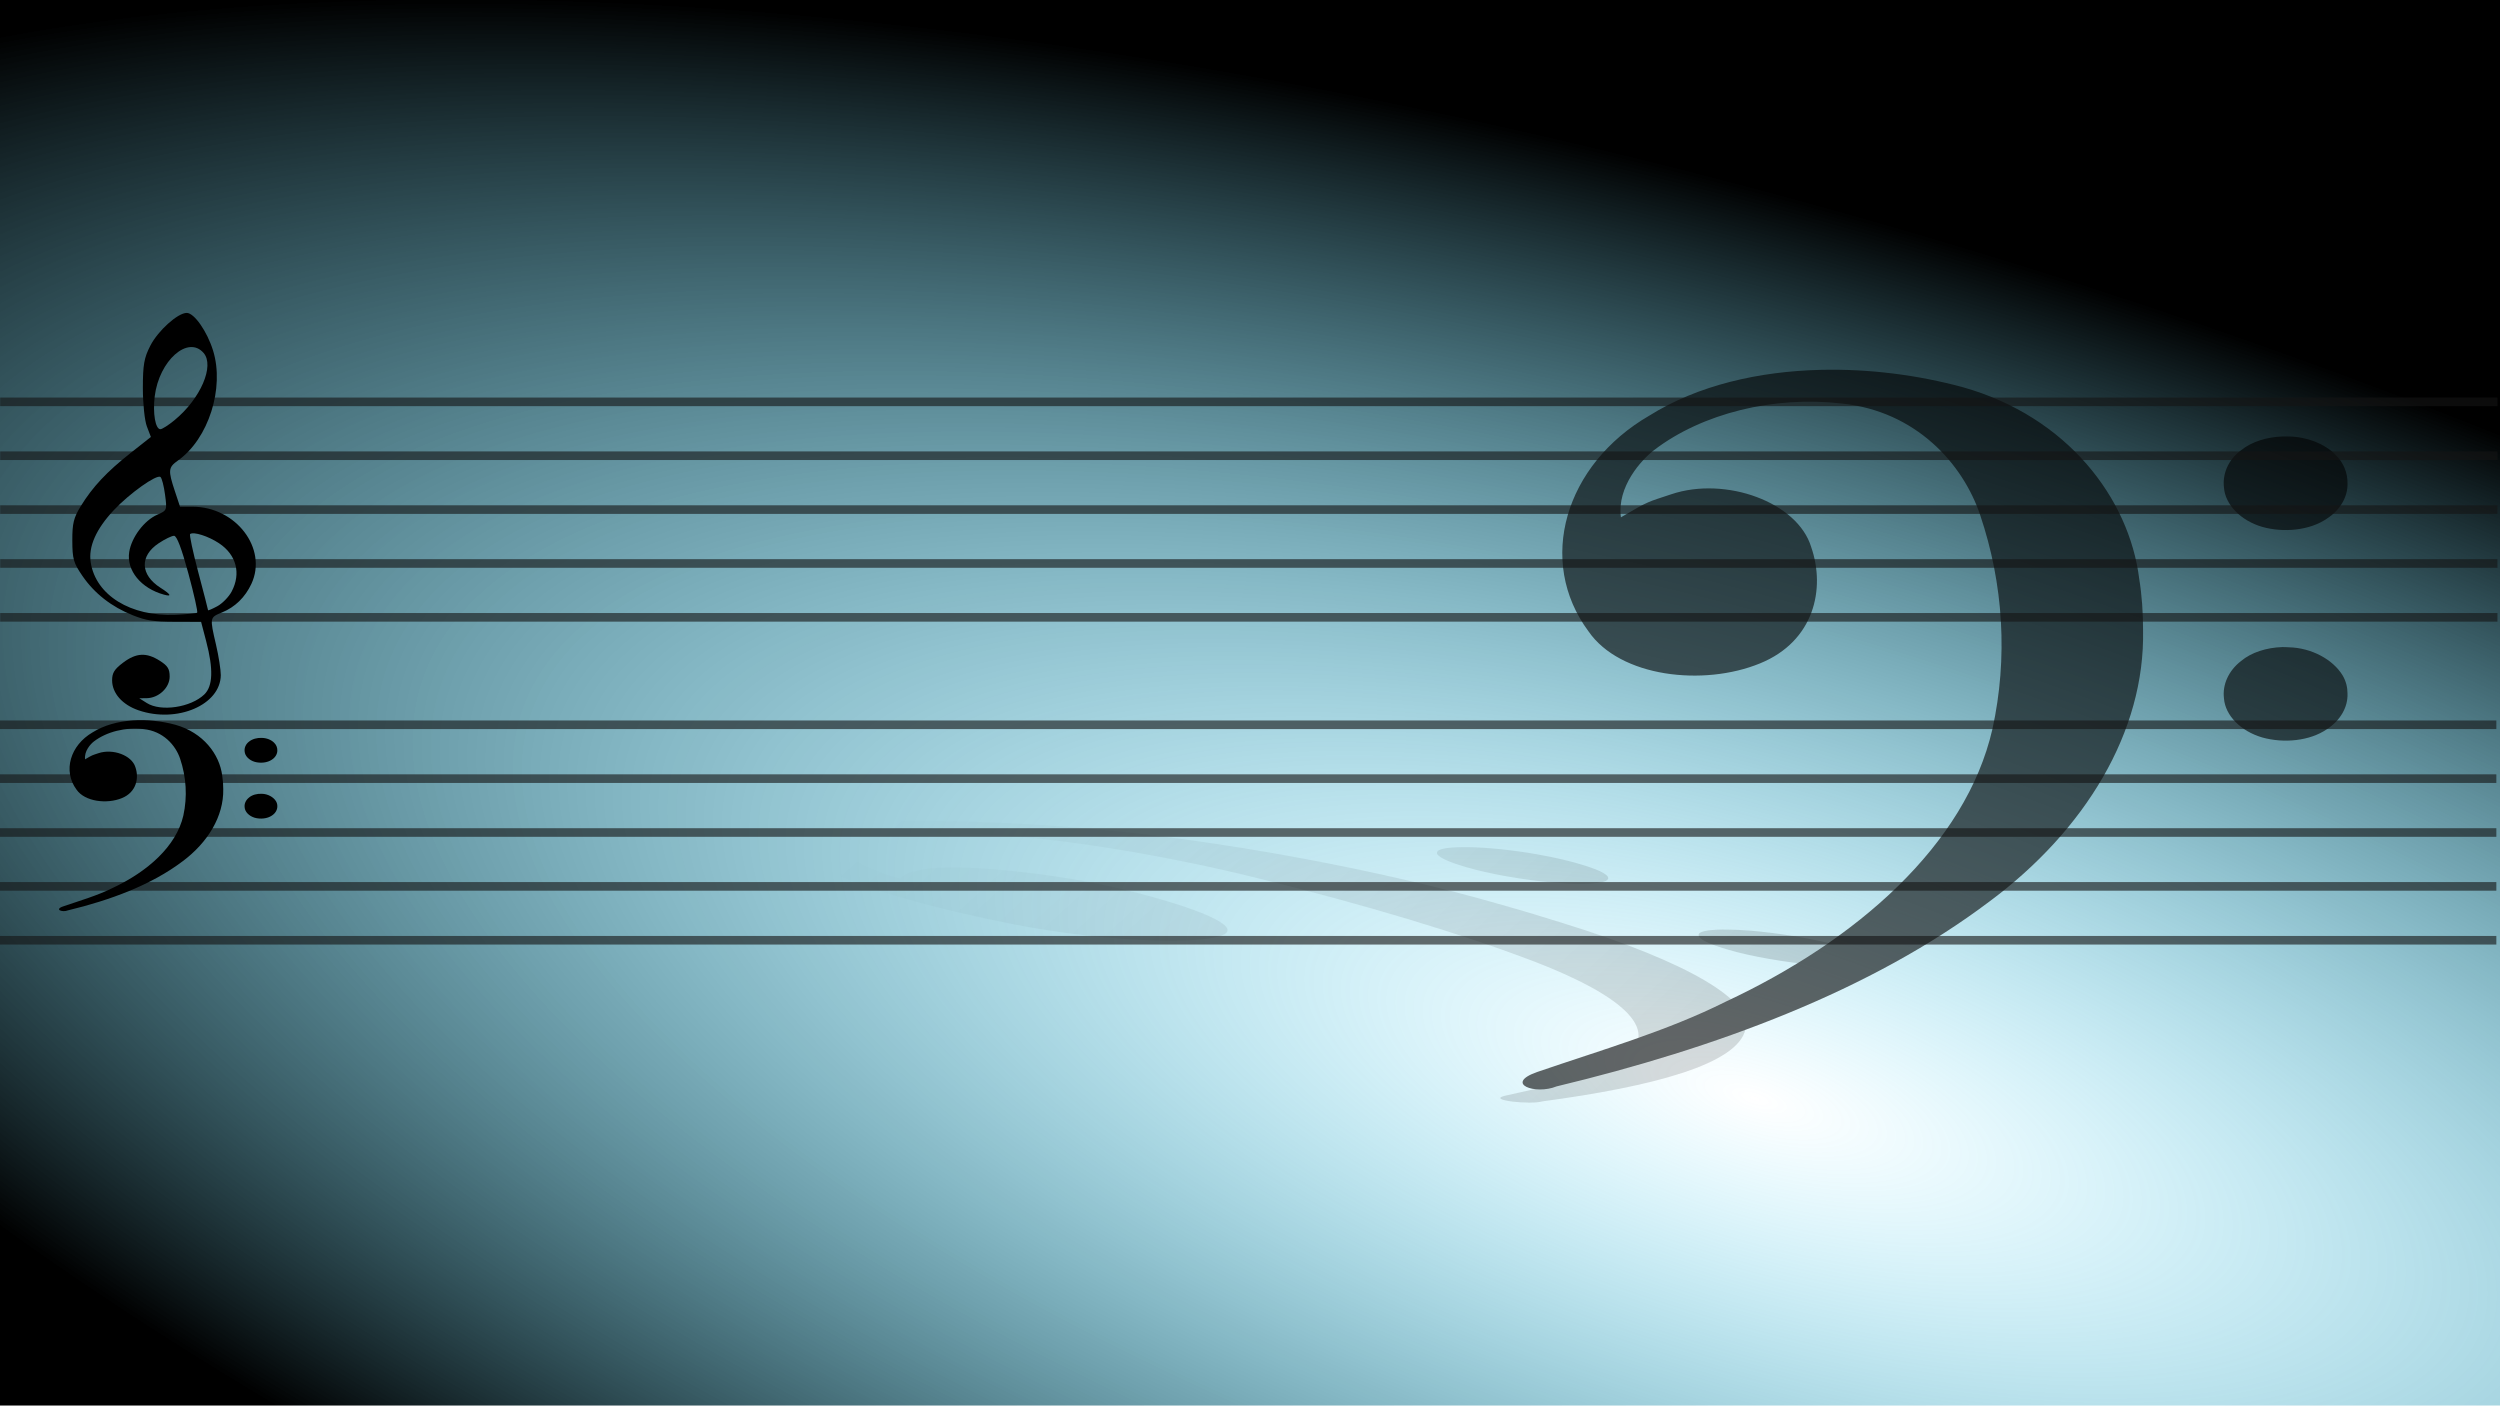 <?xml version="1.0" encoding="UTF-8" standalone="no"?>
<svg
   xmlns:dc="http://purl.org/dc/elements/1.1/"
   xmlns:cc="http://creativecommons.org/ns#"
   xmlns:rdf="http://www.w3.org/1999/02/22-rdf-syntax-ns#"
   xmlns:svg="http://www.w3.org/2000/svg"
   xmlns="http://www.w3.org/2000/svg"
   xmlns:xlink="http://www.w3.org/1999/xlink"
   xmlns:sodipodi="http://sodipodi.sourceforge.net/DTD/sodipodi-0.dtd"
   xmlns:inkscape="http://www.inkscape.org/namespaces/inkscape"
   version="1.0"
   x="0"
   y="0"
   width="1366"
   height="768"
   id="svg559"
   sodipodi:version="0.32"
   inkscape:version="1.0.1 (c497b03c, 2020-09-10)"
   sodipodi:docname="practice_bg.svg"
   inkscape:output_extension="org.inkscape.output.svg.inkscape"
   viewBox="-366 32 1366 768">
  <sodipodi:namedview
     inkscape:window-height="943"
     inkscape:window-width="1920"
     inkscape:pageshadow="2"
     inkscape:pageopacity="0.0"
     guidetolerance="10.0"
     gridtolerance="10.0"
     objecttolerance="10.0"
     borderopacity="1.0"
     bordercolor="#666666"
     pagecolor="#ffffff"
     id="base"
     inkscape:zoom="0.68677746"
     inkscape:cx="866"
     inkscape:cy="332.1392"
     inkscape:window-x="0"
     inkscape:window-y="23"
     inkscape:current-layer="svg559"
     showgrid="false"
     showguides="true"
     inkscape:guide-bbox="true"
     inkscape:window-maximized="1"
     inkscape:document-rotation="0"
     viewbox-y="5" />
  <defs
     id="defs561">
    <linearGradient
       id="linearGradient4557">
      <stop
         style="stop-color:#ffffff;stop-opacity:1;"
         offset="0"
         id="stop4559" />
      <stop
         style="stop-color:#0300da;stop-opacity:1;"
         offset="1"
         id="stop4561" />
    </linearGradient>
    <linearGradient
       id="linearGradient3751"
       inkscape:collect="always">
      <stop
         id="stop3753"
         offset="0"
         style="stop-color:black;stop-opacity:1;" />
      <stop
         id="stop3755"
         offset="1"
         style="stop-color:black;stop-opacity:0;" />
    </linearGradient>
    <linearGradient
       inkscape:collect="always"
       xlink:href="#linearGradient3751"
       id="linearGradient2518"
       gradientUnits="userSpaceOnUse"
       gradientTransform="matrix(0.943,0,0,0.943,62.279,39.36)"
       x1="665.121"
       y1="684.162"
       x2="381.28"
       y2="449.806" />
    <linearGradient
       id="linearGradient3945">
      <stop
         style="stop-color:#ffffff;stop-opacity:1;"
         offset="0"
         id="stop3947" />
      <stop
         style="stop-color:#ffffff;stop-opacity:0;"
         offset="1"
         id="stop3949" />
    </linearGradient>
    <inkscape:perspective
       sodipodi:type="inkscape:persp3d"
       inkscape:vp_x="0 : 368 : 1"
       inkscape:vp_y="0 : 1000 : 0"
       inkscape:vp_z="1000 : 368 : 1"
       inkscape:persp3d-origin="500 : 234.66667 : 1"
       id="perspective62" />
    <linearGradient
       id="linearGradient6053">
      <stop
         style="stop-color:#000000;stop-opacity:1;"
         offset="0"
         id="stop6055" />
      <stop
         style="stop-color:#5f5f5f;stop-opacity:1;"
         offset="1"
         id="stop6057" />
    </linearGradient>
    <linearGradient
       id="linearGradient6499"
       inkscape:collect="always">
      <stop
         id="stop6501"
         offset="0"
         style="stop-color:white;stop-opacity:1;" />
      <stop
         id="stop6503"
         offset="1"
         style="stop-color:white;stop-opacity:0;" />
    </linearGradient>
    <linearGradient
       inkscape:collect="always"
       xlink:href="#linearGradient6499"
       id="linearGradient3245"
       gradientUnits="userSpaceOnUse"
       gradientTransform="matrix(0.833,0,0,-0.648,-48.094,12.672)"
       x1="311.957"
       y1="-116.677"
       x2="311.957"
       y2="-276.415" />
    <linearGradient
       inkscape:collect="always"
       xlink:href="#linearGradient6499"
       id="linearGradient4108"
       gradientUnits="userSpaceOnUse"
       gradientTransform="matrix(1.248,0,0,1.024,40.755,32.226)"
       x1="44.868"
       y1="260.476"
       x2="358.071"
       y2="260.476" />
    <linearGradient
       inkscape:collect="always"
       xlink:href="#linearGradient6499"
       id="linearGradient4121"
       gradientUnits="userSpaceOnUse"
       gradientTransform="matrix(1.248,0,0,1.024,40.755,133.629)"
       x1="44.868"
       y1="260.476"
       x2="358.071"
       y2="260.476" />
    <linearGradient
       inkscape:collect="always"
       xlink:href="#linearGradient6499"
       id="linearGradient4127"
       gradientUnits="userSpaceOnUse"
       gradientTransform="matrix(1.248,0,0,1.024,40.755,340.114)"
       x1="44.868"
       y1="260.476"
       x2="358.071"
       y2="260.476" />
    <linearGradient
       inkscape:collect="always"
       xlink:href="#linearGradient6499"
       id="linearGradient4133"
       gradientUnits="userSpaceOnUse"
       gradientTransform="matrix(1.248,0,0,1.024,426.068,341.185)"
       x1="44.868"
       y1="260.476"
       x2="358.071"
       y2="260.476" />
    <radialGradient
       inkscape:collect="always"
       xlink:href="#linearGradient4557"
       id="radialGradient4563"
       cx="754.524"
       cy="248.269"
       fx="754.524"
       fy="248.269"
       r="648.543"
       gradientTransform="matrix(-0.687,-1.424,1.488,-0.718,903.389,1551.389)"
       gradientUnits="userSpaceOnUse" />
    <filter
       inkscape:collect="always"
       id="filter5083">
      <feGaussianBlur
         inkscape:collect="always"
         stdDeviation="2.844"
         id="feGaussianBlur5085" />
    </filter>
    <inkscape:perspective
       id="perspective3678"
       inkscape:persp3d-origin="0.5 : -31.666667 : 1"
       inkscape:vp_z="1 : -31.5 : 1"
       inkscape:vp_y="0 : 1000 : 0"
       inkscape:vp_x="0 : -31.5 : 1"
       sodipodi:type="inkscape:persp3d" />
    <inkscape:perspective
       id="perspective2860"
       inkscape:persp3d-origin="0.5 : -31.666667 : 1"
       inkscape:vp_z="1 : -31.5 : 1"
       inkscape:vp_y="0 : 1000 : 0"
       inkscape:vp_x="0 : -31.5 : 1"
       sodipodi:type="inkscape:persp3d" />
    <linearGradient
       inkscape:collect="always"
       xlink:href="#linearGradient3694"
       id="linearGradient3692"
       x1="-340.139"
       y1="580.568"
       x2="-587.596"
       y2="385.518"
       gradientUnits="userSpaceOnUse"
       gradientTransform="translate(681.477,-205.593)" />
    <linearGradient
       inkscape:collect="always"
       id="linearGradient3694">
      <stop
         style="stop-color:black;stop-opacity:0.227"
         offset="0"
         id="stop3696" />
      <stop
         style="stop-color:black;stop-opacity:0;"
         offset="1"
         id="stop3698" />
    </linearGradient>
    <linearGradient
       inkscape:collect="always"
       xlink:href="#linearGradient3694"
       id="linearGradient2933"
       gradientUnits="userSpaceOnUse"
       gradientTransform="translate(982.989,55.807)"
       x1="-340.139"
       y1="580.568"
       x2="-587.596"
       y2="385.518" />
    <inkscape:perspective
       id="perspective3779"
       inkscape:persp3d-origin="0.5 : -31.666667 : 1"
       inkscape:vp_z="1 : -31.5 : 1"
       inkscape:vp_y="0 : 1000 : 0"
       inkscape:vp_x="0 : -31.5 : 1"
       sodipodi:type="inkscape:persp3d" />
    <radialGradient
       r="500"
       fy="757.606"
       fx="727.251"
       cy="757.606"
       cx="727.251"
       gradientTransform="matrix(0.434,-0.845,1.806,0.926,-980.88,538.048)"
       gradientUnits="userSpaceOnUse"
       id="radialGradient3750"
       xlink:href="#linearGradient3629-3"
       inkscape:collect="always" />
    <linearGradient
       id="linearGradient3629-3">
      <stop
         style="stop-color:#00cbff;stop-opacity:0;"
         offset="0"
         id="stop3631-1" />
      <stop
         style="stop-color:#000000;stop-opacity:1;"
         offset="1"
         id="stop3633-4" />
    </linearGradient>
    <radialGradient
       r="500"
       fy="757.606"
       fx="727.251"
       cy="757.606"
       cx="727.251"
       gradientTransform="matrix(0.592,-0.811,2.466,0.889,-1705.882,548.526)"
       gradientUnits="userSpaceOnUse"
       id="radialGradient3788"
       xlink:href="#linearGradient3629-3"
       inkscape:collect="always" />
    <inkscape:perspective
       id="perspective3661"
       inkscape:persp3d-origin="0.5 : -31.666667 : 1"
       inkscape:vp_z="1 : -31.5 : 1"
       inkscape:vp_y="0 : 1000 : 0"
       inkscape:vp_x="0 : -31.5 : 1"
       sodipodi:type="inkscape:persp3d" />
    <radialGradient
       r="500"
       fy="757.606"
       fx="727.251"
       cy="757.606"
       cx="727.251"
       gradientTransform="matrix(0.434,-0.845,1.806,0.926,-980.88,538.048)"
       gradientUnits="userSpaceOnUse"
       id="radialGradient3788-1"
       xlink:href="#linearGradient3629-3-6"
       inkscape:collect="always" />
    <linearGradient
       id="linearGradient3629-3-6">
      <stop
         style="stop-color:#00cbff;stop-opacity:0;"
         offset="0"
         id="stop3631-1-5" />
      <stop
         style="stop-color:#000000;stop-opacity:1;"
         offset="1"
         id="stop3633-4-7" />
    </linearGradient>
  </defs>
  <rect
     style="fill:#ffffff;fill-opacity:1;stroke:none;stroke-width:1.145"
     id="rect2855-8"
     width="1366"
     height="768"
     x="-366"
     y="32" />
  <rect
     style="fill:url(#radialGradient3788);fill-opacity:1;stroke:none;stroke-width:1.145"
     id="rect2855"
     width="1366"
     height="768"
     x="-366"
     y="32" />
  <g
     id="g3955"
     transform="matrix(1.365,0,0,0.982,-341.219,-22.685)"
     style="opacity:0.6;filter:url(#filter5083)">
    <path
       style="fill:#000000;fill-opacity:1"
       d="m 710.758,261.473 c -24.862,0.815 -49.261,8.55 -68.651,25.435 -33.849,27.204 -45.316,80.906 -24.375,120.11 12.649,25.449 45.992,30.71 68.651,17.781 21.701,-12.3 26.265,-41.575 20.489,-64.648 -5.42,-25.107 -34.32,-39.606 -56.051,-29.439 -9.439,4.416 -8.627,3.352 -20.136,12.835 -1.629,-17.119 8.237,-32.056 13.306,-37.446 19.276,-20.498 48,-30.244 75.01,-25.906 29.762,4.205 48.555,33.484 55.463,61.939 9.414,38.702 11.158,79.752 4.946,119.168 -10.659,64.754 -54.641,117.904 -106.686,151.669 -23.561,16.442 -50.02,27.006 -75.599,39.212 -13.302,6.519 -0.673,12.806 7.772,8.007 63.476,-21.208 125.744,-53.006 173.335,-102.918 38.214,-39.442 62.328,-94.422 61.468,-151.08 0,-9.454 -0.435,-18.992 -1.531,-28.379 -4.027,-44.974 -28.889,-90.389 -70.653,-106.686 -17.761,-6.737 -37.421,-10.29 -56.758,-9.656 z m 184.64,37.093 c -6.183,0.282 -12.218,2.882 -16.486,7.654 -5.174,5.338 -7.476,13.229 -6.83,20.725 0.484,9.593 6.804,18.457 15.308,21.902 8.581,3.358 19.019,2.005 25.906,-4.592 5.385,-4.838 8.396,-12.256 8.243,-19.665 0.046,-5.666 -1.488,-11.397 -4.828,-15.897 -4.337,-6.101 -11.344,-9.966 -18.605,-10.127 -0.882,-0.056 -1.825,-0.04 -2.708,0 z m 0,117.166 c -6.181,0.272 -12.31,2.884 -16.486,7.772 -5.037,5.417 -7.497,13.223 -6.83,20.725 0.48,9.598 6.799,18.338 15.308,21.785 8.581,3.358 19.019,2.005 25.906,-4.592 5.391,-4.842 8.396,-12.25 8.243,-19.665 0.01,-3.579 -0.587,-7.098 -2.002,-10.362 -3.824,-8.668 -12.299,-15.277 -21.549,-15.544 -0.879,-0.054 -1.708,-0.157 -2.591,-0.118 z"
       id="path2885-1" />
    <path
       style="fill:url(#linearGradient2933);fill-opacity:1"
       d="m 348.971,512.558 c -24.134,0.319 -41.626,3.345 -45.94,9.95 -9.558,10.642 26.926,31.65 82.872,46.987 35.372,9.956 73.413,12.014 84.528,6.956 10.718,-4.812 -10.858,-16.264 -37.235,-25.29 -27.838,-9.822 -69.684,-15.494 -82.338,-11.516 -5.496,1.728 -5.634,1.311 -8.675,5.021 -16.914,-6.697 -20.386,-12.54 -20.13,-14.649 0.973,-8.019 20.995,-11.831 51.878,-10.134 33.517,1.645 78.453,13.099 110.769,24.231 43.971,15.14 82.369,31.199 111.352,46.619 47.16,25.332 50.636,46.124 28.74,59.333 -8.88,6.432 -25.907,10.565 -40.586,15.34 -7.482,2.55 10.761,5.01 14.922,3.132 44.54,-8.296 78.414,-20.736 81.439,-40.262 2.996,-15.43 -21.981,-36.938 -73.432,-59.102 -8.441,-3.698 -17.393,-7.43 -26.871,-11.102 -44.184,-17.594 -109.598,-35.36 -165.914,-41.736 -23.777,-2.636 -46.609,-4.025 -65.38,-3.777 z m 217.76,14.511 c -5.931,0.111 -9.645,1.128 -9.651,2.994 -0.407,2.088 4.336,5.175 11.676,8.108 9.05,3.753 23.284,7.22 34.865,8.568 11.579,1.314 20.809,0.784 21.805,-1.797 1.065,-1.893 -2.547,-4.794 -9.316,-7.693 -5.013,-2.216 -11.664,-4.459 -19.022,-6.219 -9.785,-2.387 -20.243,-3.899 -27.648,-3.962 -0.932,-0.022 -1.861,-0.016 -2.708,0 z m 104.619,45.835 c -5.938,0.107 -9.734,1.128 -9.546,3.04 -0.199,2.119 4.31,5.173 11.676,8.108 9.05,3.755 23.173,7.174 34.76,8.522 11.579,1.314 20.809,0.784 21.805,-1.797 1.067,-1.894 -2.542,-4.792 -9.316,-7.693 -3.188,-1.4 -6.925,-2.777 -11.255,-4.054 -11.564,-3.391 -25.94,-5.976 -35.428,-6.081 -0.927,-0.021 -1.847,-0.061 -2.696,-0.046 z"
       id="path2885-9" />
  </g>
  <g
     id="g4892"
     transform="matrix(1.361,0,0,0.982,-364.156,35.427)">
    <g
       transform="matrix(1.247,0,0,1.199,1.204,52.247)"
       id="g2836">
      <path
         style="fill:none;stroke:#141414;stroke-width:4;stroke-linecap:square;stroke-linejoin:miter;stroke-miterlimit:4;stroke-dasharray:none;stroke-opacity:0.612"
         d="M 0,165 H 800"
         id="path2327"
         sodipodi:nodetypes="cc" />
      <path
         style="fill:none;stroke:#141414;stroke-width:4;stroke-linecap:square;stroke-linejoin:miter;stroke-miterlimit:4;stroke-dasharray:none;stroke-opacity:0.612"
         d="M 0,140 H 800"
         id="path3298"
         sodipodi:nodetypes="cc" />
      <path
         style="fill:none;stroke:#141414;stroke-width:4;stroke-linecap:square;stroke-linejoin:miter;stroke-miterlimit:4;stroke-dasharray:none;stroke-opacity:0.612"
         d="M 0,190 H 800"
         id="path3302"
         sodipodi:nodetypes="cc" />
      <path
         style="fill:none;stroke:#141414;stroke-width:4;stroke-linecap:square;stroke-linejoin:miter;stroke-miterlimit:4;stroke-dasharray:none;stroke-opacity:0.612"
         d="M 0,240 H 800"
         id="path3306"
         sodipodi:nodetypes="cc" />
      <path
         style="fill:none;stroke:#141414;stroke-width:4;stroke-linecap:square;stroke-linejoin:miter;stroke-miterlimit:4;stroke-dasharray:none;stroke-opacity:0.612"
         d="M 0,215 H 800"
         id="path3304"
         sodipodi:nodetypes="cc" />
    </g>
    <g
       transform="matrix(1.247,0,0,1.199,0.76,231.92)"
       id="g2209">
      <path
         style="fill:none;stroke:#141414;stroke-width:4;stroke-linecap:square;stroke-linejoin:miter;stroke-miterlimit:4;stroke-dasharray:none;stroke-opacity:0.612"
         d="M 0,165 H 800"
         id="path2211"
         sodipodi:nodetypes="cc" />
      <path
         style="fill:none;stroke:#141414;stroke-width:4;stroke-linecap:square;stroke-linejoin:miter;stroke-miterlimit:4;stroke-dasharray:none;stroke-opacity:0.612"
         d="M 0,140 H 800"
         id="path2213"
         sodipodi:nodetypes="cc" />
      <path
         style="fill:none;stroke:#141414;stroke-width:4;stroke-linecap:square;stroke-linejoin:miter;stroke-miterlimit:4;stroke-dasharray:none;stroke-opacity:0.612"
         d="M 0,190 H 800"
         id="path2215"
         sodipodi:nodetypes="cc" />
      <path
         style="fill:none;stroke:#141414;stroke-width:4;stroke-linecap:square;stroke-linejoin:miter;stroke-miterlimit:4;stroke-dasharray:none;stroke-opacity:0.612"
         d="M 0,240 H 800"
         id="path2217"
         sodipodi:nodetypes="cc" />
      <path
         style="fill:none;stroke:#141414;stroke-width:4;stroke-linecap:square;stroke-linejoin:miter;stroke-miterlimit:4;stroke-dasharray:none;stroke-opacity:0.612"
         d="M 0,215 H 800"
         id="path2219"
         sodipodi:nodetypes="cc" />
    </g>
    <g
       transform="matrix(5.073,0,0,5.323,22.2,397.252)"
       id="g2411">
      <g
         transform="translate(-230.955,-533.66)"
         style="fill:#000000;fill-opacity:1"
         id="g2883">
        <path
           d="m 248.26,536.802 c 0.008,0.369 -0.15,0.739 -0.431,0.98 -0.36,0.329 -0.909,0.396 -1.358,0.229 -0.445,-0.172 -0.774,-0.612 -0.799,-1.09 -0.034,-0.374 0.085,-0.766 0.356,-1.032 0.255,-0.272 0.635,-0.405 1.004,-0.382 0.38,0.008 0.747,0.2 0.973,0.504 0.175,0.224 0.257,0.509 0.255,0.792 z"
           style="fill:#000000;fill-opacity:1"
           id="path2885" />
      </g>
      <g
         transform="translate(-230.955,-533.66)"
         style="fill:#000000;fill-opacity:1"
         id="g2887">
        <path
           d="m 248.26,542.645 c 0.008,0.37 -0.149,0.739 -0.431,0.981 -0.36,0.329 -0.909,0.396 -1.358,0.229 -0.445,-0.172 -0.774,-0.612 -0.799,-1.091 -0.035,-0.374 0.092,-0.761 0.356,-1.031 0.25,-0.278 0.634,-0.405 1.001,-0.384 0.484,0.013 0.923,0.343 1.123,0.775 0.074,0.163 0.109,0.342 0.108,0.52 z"
           style="fill:#000000;fill-opacity:1"
           id="path2889" />
      </g>
      <g
         transform="translate(-230.955,-533.66)"
         style="fill:#000000;fill-opacity:1"
         id="g2891">
        <path
           d="m 243.979,540.868 c 0.045,2.825 -1.215,5.57 -3.214,7.537 -2.489,2.488 -5.747,4.071 -9.067,5.128 -0.442,0.239 -1.108,-0.076 -0.412,-0.401 1.338,-0.609 2.728,-1.131 3.96,-1.951 2.722,-1.683 5.02,-4.334 5.577,-7.562 0.325,-1.965 0.234,-4.011 -0.258,-5.94 -0.361,-1.419 -1.345,-2.883 -2.901,-3.093 -1.413,-0.216 -2.915,0.273 -3.923,1.295 -0.265,0.269 -0.781,1.013 -0.696,1.867 0.602,-0.473 0.561,-0.42 1.055,-0.64 1.137,-0.507 2.644,0.214 2.928,1.466 0.302,1.15 0.069,2.614 -1.067,3.227 -1.185,0.645 -2.934,0.378 -3.596,-0.891 -1.095,-1.954 -0.493,-4.627 1.278,-5.983 1.803,-1.496 4.434,-1.555 6.558,-0.787 2.185,0.812 3.487,3.076 3.697,5.318 0.057,0.468 0.082,0.94 0.082,1.411 z"
           style="fill:#000000;fill-opacity:1"
           id="path2893" />
      </g>
    </g>
    <g
       inkscape:label="Calque 1"
       id="layer1"
       transform="matrix(1.284,0,0,1.348,-322.839,-416.055)">
      <path
         style="fill:#000000"
         d="m 293.699,599.255 c -5.083,-2.308 -8.262,-7.07 -8.267,-12.386 -0.003,-3.048 0.705,-4.558 3.396,-7.25 4.121,-4.121 7.322,-4.346 11.523,-0.811 2.481,2.088 3.077,3.355 3.077,6.545 0,4.577 -3.455,8.845 -7.205,8.899 l -2.295,0.033 2.361,1.967 c 4.408,3.672 13.742,1.83 17.971,-3.547 2.687,-3.416 2.873,-10.447 0.58,-21.986 l -1.589,-8 -8.162,-0.029 c -6.833,-0.024 -8.975,-0.456 -13.161,-2.65 -6.675,-3.499 -12.035,-9.033 -15.809,-16.32 -2.754,-5.318 -3.11,-6.966 -3.128,-14.5 -0.017,-7.128 0.409,-9.423 2.638,-14.218 3.695,-7.948 8.104,-14.165 15.553,-21.93 l 6.377,-6.648 -1.261,-4.352 c -0.693,-2.393 -1.256,-9.527 -1.251,-15.852 0.008,-9.663 0.383,-12.459 2.348,-17.5 2.412,-6.187 8.571,-13.5 11.372,-13.5 2.336,0 6.357,7.588 8.227,15.522 3.649,15.484 -1.426,36.484 -10.972,45.402 -3.042,2.841 -3.133,4.024 -0.974,12.62 l 1.622,6.456 h 3.918 c 13.558,0 23.536,17.269 18.396,31.837 -1.956,5.544 -5.121,9.613 -9.177,11.797 -3.882,2.09 -3.875,2.045 -1.881,13.366 0.824,4.675 1.49,10.3 1.482,12.5 -0.046,12.291 -13.679,19.998 -25.712,14.536 z m 18.322,-40.296 c 0.264,-0.264 -0.962,-7.514 -2.725,-16.111 -2.151,-10.487 -3.632,-15.63 -4.502,-15.63 -0.713,0 -2.873,1.384 -4.8,3.076 -6.01,5.277 -5.772,13.048 0.564,18.379 3.268,2.75 3.669,3.77 1.12,2.85 -7.216,-2.603 -11.801,-10.004 -10.902,-17.598 0.72,-6.078 4.672,-13.024 8.767,-15.41 3.077,-1.792 3.085,-1.821 2.434,-8.298 -0.359,-3.575 -1.002,-6.85 -1.429,-7.278 -1.181,-1.185 -9.635,6.739 -14.55,13.637 -5.578,7.829 -8.028,15.128 -7.258,21.627 1.605,13.551 12.494,22.431 26.494,21.607 3.468,-0.204 6.522,-0.588 6.787,-0.852 z m 10.793,-8.748 c 2.989,-7.47 1.471,-15.154 -3.929,-19.896 -3.354,-2.945 -7.988,-4.9 -9.063,-3.824 -0.282,0.282 0.864,7.371 2.547,15.754 1.683,8.383 3.06,15.436 3.06,15.675 0,0.239 1.299,-0.491 2.886,-1.621 1.587,-1.13 3.612,-3.87 4.5,-6.088 z M 304.97,479.469 c 8.118,-8.85 12.553,-22.403 9.071,-27.719 -4.87,-7.433 -13.91,3.141 -15.286,17.879 -0.653,6.997 0.205,13.589 1.77,13.589 0.553,0 2.554,-1.688 4.446,-3.75 z"
         id="path2221" />
    </g>
  </g>
</svg>
